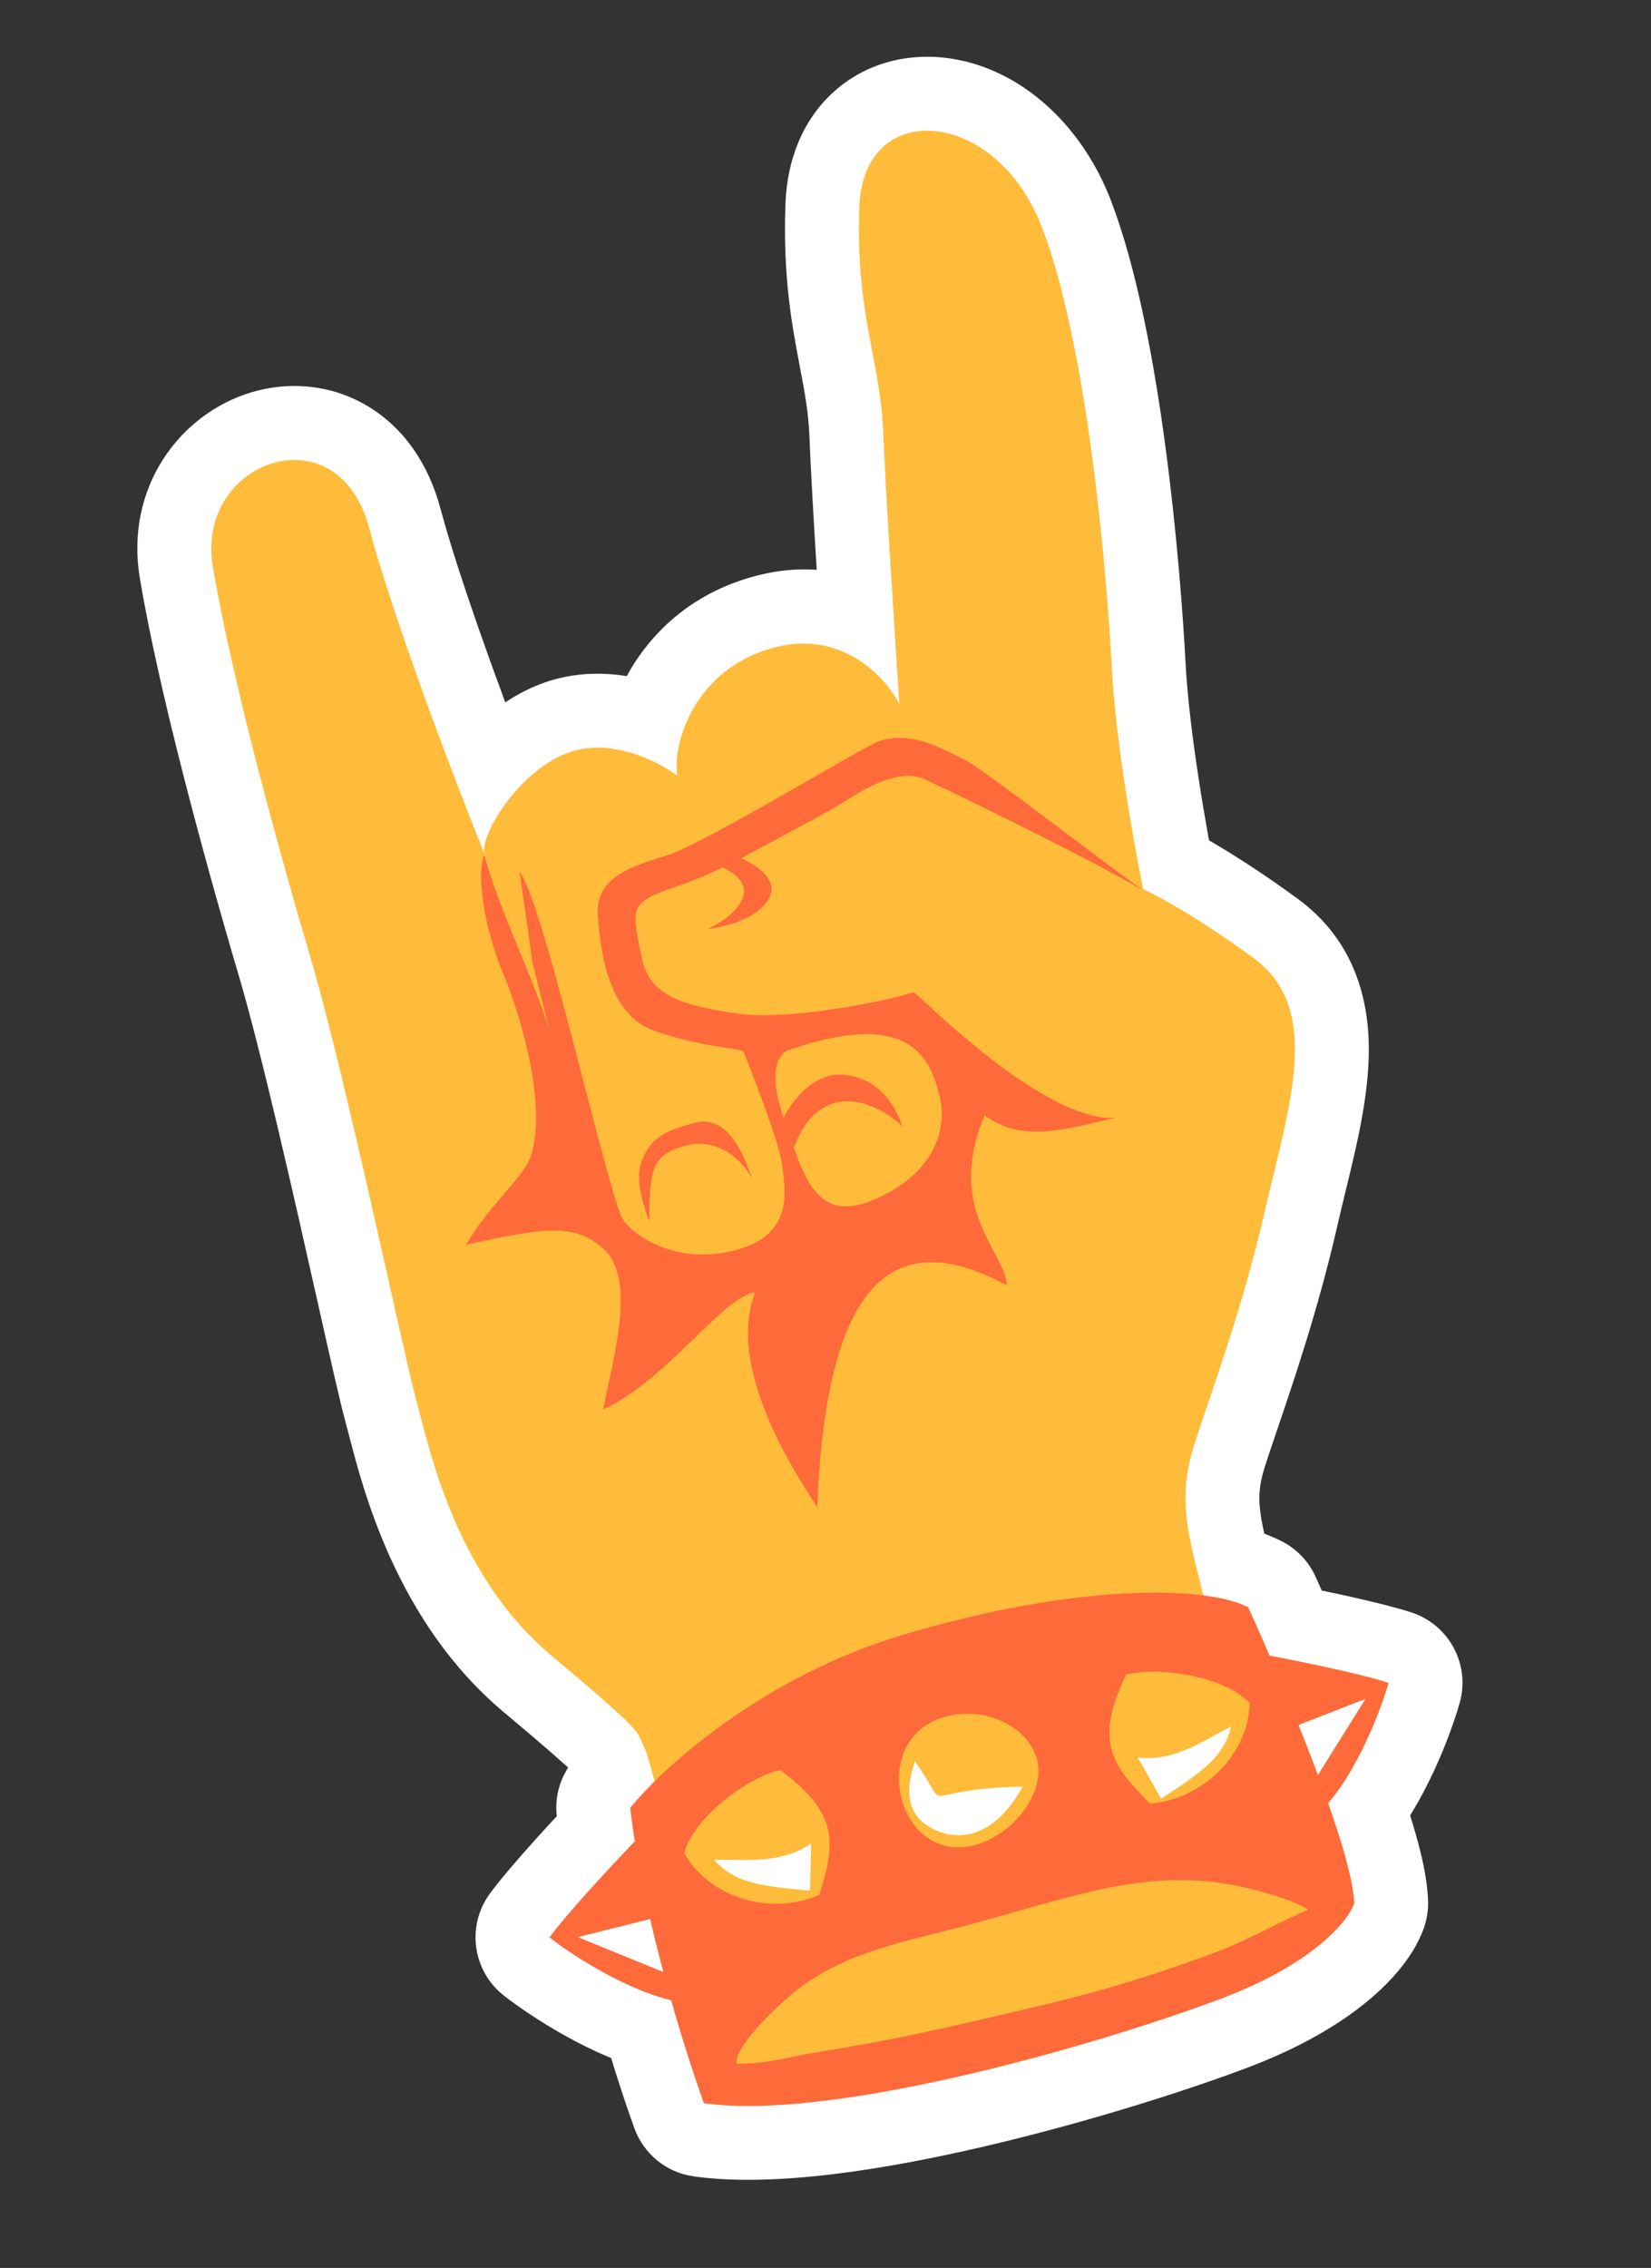 <svg width="67" height="92" viewBox="0 0 67 92" fill="none" xmlns="http://www.w3.org/2000/svg">
<rect x="0" y="0" width="67" height="92" fill="#333333" stroke="none"/>
<mask id="path-1-outside-1_1408_6105" maskUnits="userSpaceOnUse" x="2.318" y="0.032" width="63.76" height="91.427" fill="black">
<rect fill="white" x="2.318" y="0.032" width="63.76" height="91.427"/>
<path fill-rule="evenodd" clip-rule="evenodd" d="M19.662 34.649C18.526 31.825 15.997 25.222 14.974 21.398C13.694 16.619 7.913 18.699 8.636 22.98C9.359 27.261 11.077 33.688 12.56 38.702C13.536 42.001 14.882 47.996 15.835 52.241C16.33 54.446 16.719 56.179 16.895 56.817C16.942 56.988 16.994 57.186 17.051 57.408C17.624 59.615 18.806 64.17 22.364 67.151C25.768 70.003 25.849 70.197 26.039 70.652C26.067 70.72 26.099 70.795 26.144 70.885C26.24 71.076 26.392 71.597 26.563 72.262C26.148 72.672 25.816 73.037 25.576 73.335C25.625 73.778 25.688 74.233 25.761 74.695C24.783 75.714 23.03 77.597 22.298 78.593C23.215 79.306 25.332 80.682 27.235 81.143C27.735 82.898 28.232 84.398 28.566 85.316C33.925 86.071 44.902 82.835 49.584 81.063C53.329 79.646 54.725 77.901 54.956 77.206C54.931 76.364 54.501 74.858 53.9 73.146C55.153 71.675 56.036 69.363 56.349 68.264C55.244 67.906 52.965 67.436 51.524 67.16C51.204 66.421 50.906 65.75 50.654 65.197C50.244 64.985 49.628 64.818 48.831 64.716L48.532 63.514C48.025 61.483 47.928 60.301 48.482 58.553C48.608 58.156 48.777 57.658 48.974 57.08L48.974 57.08C49.642 55.115 50.63 52.21 51.346 49.061C51.459 48.562 51.581 48.064 51.701 47.57L51.701 47.57C52.563 44.026 53.373 40.695 50.888 38.878C48.623 37.221 46.946 36.315 46.391 36.069C46.032 34.322 45.274 30.075 45.117 27.072C44.921 23.319 44.157 14.162 42.301 9.257C40.445 4.353 35.035 3.952 34.873 8.369C34.777 11.008 35.1 12.709 35.402 14.292L35.402 14.292C35.605 15.358 35.797 16.37 35.845 17.578C35.939 19.982 36.32 25.9 36.499 28.559C35.963 27.506 34.211 25.571 31.498 26.248C28.106 27.095 27.264 30.306 27.492 31.471C26.814 30.952 25.043 30.018 23.377 30.434C21.294 30.953 19.447 33.789 19.662 34.649Z"/>
</mask>
<path fill-rule="evenodd" clip-rule="evenodd" d="M19.662 34.649C18.526 31.825 15.997 25.222 14.974 21.398C13.694 16.619 7.913 18.699 8.636 22.98C9.359 27.261 11.077 33.688 12.56 38.702C13.536 42.001 14.882 47.996 15.835 52.241C16.33 54.446 16.719 56.179 16.895 56.817C16.942 56.988 16.994 57.186 17.051 57.408C17.624 59.615 18.806 64.17 22.364 67.151C25.768 70.003 25.849 70.197 26.039 70.652C26.067 70.72 26.099 70.795 26.144 70.885C26.24 71.076 26.392 71.597 26.563 72.262C26.148 72.672 25.816 73.037 25.576 73.335C25.625 73.778 25.688 74.233 25.761 74.695C24.783 75.714 23.03 77.597 22.298 78.593C23.215 79.306 25.332 80.682 27.235 81.143C27.735 82.898 28.232 84.398 28.566 85.316C33.925 86.071 44.902 82.835 49.584 81.063C53.329 79.646 54.725 77.901 54.956 77.206C54.931 76.364 54.501 74.858 53.9 73.146C55.153 71.675 56.036 69.363 56.349 68.264C55.244 67.906 52.965 67.436 51.524 67.16C51.204 66.421 50.906 65.75 50.654 65.197C50.244 64.985 49.628 64.818 48.831 64.716L48.532 63.514C48.025 61.483 47.928 60.301 48.482 58.553C48.608 58.156 48.777 57.658 48.974 57.08L48.974 57.08C49.642 55.115 50.63 52.21 51.346 49.061C51.459 48.562 51.581 48.064 51.701 47.57L51.701 47.57C52.563 44.026 53.373 40.695 50.888 38.878C48.623 37.221 46.946 36.315 46.391 36.069C46.032 34.322 45.274 30.075 45.117 27.072C44.921 23.319 44.157 14.162 42.301 9.257C40.445 4.353 35.035 3.952 34.873 8.369C34.777 11.008 35.1 12.709 35.402 14.292L35.402 14.292C35.605 15.358 35.797 16.37 35.845 17.578C35.939 19.982 36.32 25.9 36.499 28.559C35.963 27.506 34.211 25.571 31.498 26.248C28.106 27.095 27.264 30.306 27.492 31.471C26.814 30.952 25.043 30.018 23.377 30.434C21.294 30.953 19.447 33.789 19.662 34.649Z" fill="#FF6A3B"/>
<path d="M14.974 21.398L17.872 20.623L14.974 21.398ZM19.662 34.649L16.879 35.769C17.467 37.231 19.088 37.989 20.587 37.502C22.087 37.016 22.954 35.452 22.573 33.922L19.662 34.649ZM8.636 22.98L5.678 23.48L8.636 22.98ZM12.56 38.702L9.683 39.553L12.56 38.702ZM15.835 52.241L12.907 52.898L15.835 52.241ZM16.895 56.817L19.787 56.018L16.895 56.817ZM17.051 57.408L14.147 58.162L17.051 57.408ZM22.364 67.151L20.438 69.451L20.438 69.451L22.364 67.151ZM26.039 70.652L28.807 69.495L28.807 69.495L26.039 70.652ZM26.144 70.885L23.463 72.231L23.463 72.231L26.144 70.885ZM26.563 72.262L28.669 74.399C29.431 73.649 29.735 72.549 29.468 71.513L26.563 72.262ZM25.576 73.335L23.243 71.448C22.738 72.072 22.504 72.873 22.594 73.671L25.576 73.335ZM25.761 74.695L27.926 76.772C28.575 76.095 28.871 75.153 28.724 74.226L25.761 74.695ZM22.298 78.593L19.881 76.815C18.919 78.124 19.173 79.962 20.455 80.96L22.298 78.593ZM27.235 81.143L30.121 80.322C29.825 79.282 28.992 78.482 27.942 78.228L27.235 81.143ZM28.566 85.316L25.747 86.342C26.126 87.384 27.049 88.133 28.148 88.287L28.566 85.316ZM49.584 81.063L48.522 78.257L48.522 78.257L49.584 81.063ZM54.956 77.206L57.804 78.148C57.913 77.816 57.964 77.468 57.954 77.118L54.956 77.206ZM53.9 73.146L51.616 71.201C50.923 72.013 50.715 73.133 51.069 74.14L53.9 73.146ZM56.349 68.264L59.234 69.087C59.678 67.533 58.81 65.907 57.273 65.409L56.349 68.264ZM51.524 67.16L48.77 68.35C49.164 69.263 49.985 69.921 50.961 70.107L51.524 67.16ZM50.654 65.197L53.384 63.953C53.105 63.341 52.629 62.841 52.032 62.532L50.654 65.197ZM48.831 64.716L45.921 65.442C46.22 66.642 47.224 67.535 48.451 67.692L48.831 64.716ZM48.482 58.553L51.341 59.461L51.341 59.461L48.482 58.553ZM48.974 57.08L46.149 56.069C46.144 56.084 46.139 56.099 46.134 56.114L48.974 57.08ZM48.974 57.08L51.799 58.09C51.804 58.075 51.809 58.06 51.814 58.045L48.974 57.08ZM51.346 49.061L48.421 48.396L48.421 48.396L51.346 49.061ZM51.701 47.57L48.813 46.757C48.803 46.792 48.794 46.827 48.786 46.861L51.701 47.57ZM51.701 47.57L54.588 48.384C54.598 48.349 54.607 48.314 54.616 48.279L51.701 47.57ZM50.888 38.878L52.658 36.456L52.658 36.456L50.888 38.878ZM46.391 36.069L43.452 36.673C43.647 37.623 44.289 38.419 45.175 38.812L46.391 36.069ZM45.117 27.072L42.121 27.229L42.121 27.229L45.117 27.072ZM42.301 9.257L45.107 8.195L42.301 9.257ZM34.873 8.369L37.871 8.479L37.871 8.479L34.873 8.369ZM35.402 14.292L32.455 14.853C32.465 14.909 32.477 14.964 32.491 15.019L35.402 14.292ZM35.402 14.292L38.349 13.731C38.338 13.676 38.326 13.621 38.312 13.566L35.402 14.292ZM35.845 17.578L38.842 17.461L38.842 17.461L35.845 17.578ZM36.499 28.559L33.827 29.921C34.474 31.191 35.924 31.83 37.298 31.451C38.671 31.071 39.588 29.779 39.492 28.357L36.499 28.559ZM27.492 31.471L25.667 33.853C26.657 34.611 28.012 34.678 29.072 34.021C30.132 33.364 30.675 32.12 30.436 30.896L27.492 31.471ZM12.076 22.174C13.152 26.195 15.746 32.953 16.879 35.769L22.445 33.529C21.305 30.697 18.842 24.249 17.872 20.623L12.076 22.174ZM11.594 22.48C11.562 22.293 11.573 22.161 11.59 22.075C11.608 21.988 11.637 21.92 11.671 21.867C11.746 21.75 11.851 21.685 11.922 21.663C11.98 21.646 11.93 21.676 11.842 21.625C11.807 21.605 11.818 21.599 11.86 21.658C11.905 21.721 11.996 21.875 12.076 22.174L17.872 20.623C17.388 18.815 16.37 17.311 14.842 16.429C13.332 15.558 11.642 15.48 10.186 15.92C7.288 16.796 5.054 19.785 5.678 23.48L11.594 22.48ZM15.437 37.851C13.959 32.853 12.285 26.572 11.594 22.48L5.678 23.48C6.433 27.95 8.196 34.524 9.683 39.553L15.437 37.851ZM18.762 51.584C17.82 47.387 16.448 41.271 15.437 37.851L9.683 39.553C10.623 42.732 11.944 48.604 12.907 52.898L18.762 51.584ZM19.787 56.018C19.636 55.472 19.27 53.847 18.762 51.584L12.907 52.898C13.389 55.045 13.802 56.886 14.003 57.616L19.787 56.018ZM19.955 56.655C19.899 56.439 19.841 56.216 19.787 56.018L14.003 57.616C14.043 57.759 14.088 57.933 14.147 58.162L19.955 56.655ZM24.291 64.852C21.557 62.561 20.546 58.933 19.955 56.655L14.147 58.162C14.702 60.298 16.055 65.779 20.438 69.451L24.291 64.852ZM28.807 69.495C28.75 69.358 28.61 69.012 28.331 68.609C28.089 68.257 27.803 67.949 27.51 67.662C26.941 67.101 25.975 66.263 24.291 64.852L20.438 69.451C22.157 70.892 22.934 71.576 23.303 71.939C23.48 72.113 23.463 72.117 23.395 72.019C23.292 71.87 23.233 71.718 23.271 71.809L28.807 69.495ZM28.825 69.54C28.828 69.545 28.829 69.548 28.828 69.546C28.828 69.544 28.826 69.54 28.822 69.532C28.819 69.523 28.814 69.513 28.807 69.495L23.271 71.809C23.301 71.88 23.366 72.039 23.463 72.231L28.825 69.54ZM29.468 71.513C29.378 71.162 29.286 70.823 29.198 70.532C29.133 70.314 29.006 69.899 28.825 69.54L23.463 72.231C23.427 72.159 23.406 72.109 23.401 72.095C23.394 72.078 23.392 72.073 23.397 72.086C23.406 72.113 23.425 72.168 23.452 72.26C23.508 72.443 23.577 72.697 23.658 73.011L29.468 71.513ZM24.458 70.125C23.979 70.597 23.568 71.046 23.243 71.448L27.908 75.222C28.064 75.029 28.316 74.747 28.669 74.399L24.458 70.125ZM22.594 73.671C22.65 74.164 22.719 74.663 22.798 75.163L28.724 74.226C28.657 73.803 28.601 73.393 28.557 72.999L22.594 73.671ZM24.715 80.37C25.309 79.562 26.916 77.824 27.926 76.772L23.596 72.618C22.649 73.605 20.752 75.632 19.881 76.815L24.715 80.37ZM27.942 78.228C27.359 78.087 26.62 77.767 25.855 77.341C25.109 76.926 24.479 76.489 24.141 76.225L20.455 80.96C21.494 81.768 24.012 83.449 26.529 84.059L27.942 78.228ZM24.35 81.965C24.868 83.782 25.386 85.35 25.747 86.342L31.385 84.291C31.078 83.445 30.602 82.013 30.121 80.322L24.35 81.965ZM28.148 88.287C31.437 88.75 36.012 87.994 40.012 87.058C44.142 86.091 48.183 84.801 50.645 83.869L48.522 78.257C46.303 79.097 42.514 80.31 38.645 81.216C34.647 82.152 31.053 82.637 28.984 82.346L28.148 88.287ZM50.645 83.869C52.779 83.062 54.364 82.116 55.501 81.175C56.552 80.305 57.437 79.256 57.804 78.148L52.107 76.263C52.195 75.999 52.278 75.932 52.183 76.054C52.11 76.147 51.953 76.322 51.675 76.553C51.12 77.012 50.133 77.648 48.522 78.257L50.645 83.869ZM57.954 77.118C57.931 76.336 57.741 75.473 57.542 74.728C57.329 73.931 57.045 73.049 56.73 72.152L51.069 74.14C51.355 74.956 51.587 75.682 51.745 76.276C51.825 76.573 51.88 76.815 51.915 77.005C51.933 77.099 51.944 77.171 51.95 77.224C51.956 77.278 51.957 77.299 51.957 77.293L57.954 77.118ZM53.465 67.44C53.35 67.841 53.105 68.547 52.755 69.304C52.396 70.08 51.996 70.755 51.616 71.201L56.183 75.092C57.849 73.137 58.877 70.34 59.234 69.087L53.465 67.44ZM50.961 70.107C52.443 70.39 54.531 70.829 55.426 71.118L57.273 65.409C55.957 64.984 53.486 64.481 52.086 64.214L50.961 70.107ZM54.278 65.971C53.951 65.214 53.645 64.526 53.384 63.953L47.924 66.441C48.167 66.975 48.457 67.627 48.77 68.35L54.278 65.971ZM52.032 62.532C51.175 62.089 50.165 61.862 49.212 61.74L48.451 67.692C48.745 67.73 48.965 67.774 49.117 67.815C49.278 67.857 49.317 67.883 49.276 67.862L52.032 62.532ZM45.621 64.24L45.921 65.442L51.742 63.99L51.442 62.787L45.621 64.24ZM45.622 57.646C45.263 58.78 45.082 59.845 45.11 60.999C45.136 62.102 45.351 63.161 45.621 64.24L51.442 62.787C51.205 61.836 51.118 61.288 51.108 60.856C51.099 60.474 51.147 60.074 51.341 59.461L45.622 57.646ZM46.134 56.114C45.941 56.682 45.76 57.212 45.622 57.646L51.341 59.461C51.456 59.099 51.614 58.635 51.814 58.045L46.134 56.114ZM46.149 56.069L46.149 56.069L51.799 58.09L51.799 58.09L46.149 56.069ZM48.421 48.396C47.744 51.374 46.804 54.143 46.134 56.114L51.814 58.045C52.48 56.087 53.517 53.046 54.271 49.726L48.421 48.396ZM48.786 46.861C48.666 47.352 48.54 47.872 48.421 48.396L54.271 49.726C54.379 49.253 54.495 48.777 54.616 48.279L48.786 46.861ZM48.813 46.757L48.813 46.757L54.588 48.384L54.588 48.384L48.813 46.757ZM49.117 41.299C49.337 41.461 49.549 41.673 49.549 42.577C49.55 43.646 49.242 44.984 48.786 46.861L54.616 48.279C55.021 46.612 55.55 44.513 55.549 42.576C55.549 40.474 54.923 38.112 52.658 36.456L49.117 41.299ZM45.175 38.812C45.475 38.945 46.964 39.725 49.117 41.299L52.658 36.456C50.281 34.718 48.416 33.685 47.606 33.326L45.175 38.812ZM42.121 27.229C42.291 30.465 43.086 34.891 43.452 36.673L49.329 35.465C48.977 33.752 48.258 29.686 48.113 26.916L42.121 27.229ZM39.495 10.319C40.294 12.429 40.915 15.655 41.358 18.991C41.792 22.266 42.026 25.412 42.121 27.229L48.113 26.916C48.012 24.979 47.766 21.67 47.306 18.201C46.853 14.794 46.164 10.989 45.107 8.195L39.495 10.319ZM37.871 8.479C37.889 7.992 38.024 8.025 37.857 8.177C37.692 8.326 37.559 8.293 37.652 8.303C37.89 8.327 38.88 8.692 39.495 10.319L45.107 8.195C43.867 4.918 41.223 2.631 38.252 2.333C36.74 2.181 35.108 2.57 33.826 3.732C32.541 4.898 31.939 6.537 31.875 8.259L37.871 8.479ZM38.349 13.731C38.059 12.207 37.787 10.773 37.871 8.479L31.875 8.259C31.766 11.244 32.142 13.212 32.455 14.853L38.349 13.731ZM38.312 13.566L38.312 13.566L32.491 15.019L32.491 15.019L38.312 13.566ZM38.842 17.461C38.785 16 38.549 14.784 38.349 13.731L32.455 14.853C32.66 15.932 32.809 16.739 32.847 17.696L38.842 17.461ZM39.492 28.357C39.313 25.685 38.935 19.814 38.842 17.461L32.847 17.696C32.943 20.15 33.328 26.115 33.506 28.76L39.492 28.357ZM32.224 29.159C32.49 29.092 32.675 29.102 32.802 29.125C32.937 29.15 33.075 29.204 33.218 29.294C33.366 29.387 33.506 29.511 33.626 29.646C33.75 29.787 33.814 29.897 33.827 29.921L39.172 27.196C38.337 25.559 35.446 22.171 30.771 23.337L32.224 29.159ZM30.436 30.896C30.479 31.117 30.434 31.123 30.481 30.896C30.52 30.712 30.601 30.474 30.738 30.235C30.991 29.795 31.418 29.36 32.224 29.159L30.771 23.337C28.186 23.983 26.496 25.576 25.537 27.245C24.664 28.763 24.263 30.59 24.547 32.047L30.436 30.896ZM24.103 33.344C24.194 33.322 24.439 33.308 24.852 33.447C25.26 33.583 25.579 33.785 25.667 33.853L29.317 29.09C28.727 28.638 27.822 28.114 26.758 27.757C25.699 27.403 24.226 27.13 22.65 27.523L24.103 33.344ZM22.573 33.922C22.701 34.437 22.621 34.806 22.609 34.863C22.588 34.963 22.571 34.984 22.6 34.919C22.657 34.791 22.792 34.552 23.013 34.272C23.23 33.997 23.473 33.754 23.705 33.577C23.818 33.491 23.914 33.432 23.988 33.394C24.025 33.375 24.053 33.362 24.073 33.355C24.083 33.351 24.091 33.348 24.096 33.347C24.098 33.346 24.1 33.345 24.102 33.345C24.102 33.345 24.103 33.345 24.103 33.344C24.103 33.344 24.103 33.344 24.103 33.344C24.104 33.344 24.102 33.345 24.103 33.344C24.104 33.344 24.102 33.345 24.103 33.344L22.65 27.523C20.684 28.014 19.185 29.437 18.303 30.556C17.828 31.157 17.412 31.821 17.118 32.482C16.971 32.811 16.829 33.199 16.739 33.621C16.659 33.999 16.569 34.645 16.751 35.375L22.573 33.922Z" fill="white" mask="url(#path-1-outside-1_1408_6105)"/>
<path d="M14.974 21.398C15.997 25.222 18.526 31.825 19.662 34.649C19.447 33.789 21.294 30.953 23.377 30.434C25.043 30.018 26.814 30.952 27.492 31.471C27.264 30.306 28.106 27.095 31.498 26.248C34.211 25.571 35.963 27.506 36.499 28.559C36.32 25.9 35.939 19.982 35.845 17.578C35.727 14.574 34.712 12.785 34.873 8.369C35.035 3.952 40.445 4.353 42.301 9.257C44.157 14.162 44.921 23.319 45.117 27.072C45.274 30.075 46.032 34.322 46.391 36.069C46.946 36.315 48.623 37.221 50.888 38.878C53.719 40.949 52.273 44.984 51.346 49.061C50.419 53.138 49.036 56.806 48.482 58.553C47.928 60.301 48.025 61.483 48.532 63.514L50.31 70.639L27.503 76.331C27.166 74.746 26.421 71.437 26.144 70.885C25.798 70.195 26.281 70.433 22.364 67.151C18.448 63.87 17.41 58.682 16.895 56.817C16.38 54.952 14.043 43.716 12.56 38.702C11.077 33.688 9.359 27.261 8.636 22.98C7.913 18.699 13.694 16.619 14.974 21.398Z" fill="#FFBC3B"/>
<path d="M20.384 39.404C19.879 38.234 19.259 35.81 19.643 34.668C20.296 37.022 21.699 39.769 22.304 41.824L21.607 39.031L21.085 35.355C22.103 36.719 24.715 48.656 25.288 49.477C25.86 50.299 27.671 51.333 29.939 50.689C32.208 50.044 31.865 48.331 31.747 47.292C31.652 46.46 30.65 43.842 30.161 42.637C29.686 42.494 28.328 42.443 26.521 41.8C24.715 41.157 24.369 38.693 24.26 37.12C24.15 35.546 25.72 35.126 27.098 34.689C28.475 34.252 33.998 30.922 35.376 30.203C36.754 29.483 38.221 30.367 39.169 30.833C39.928 31.206 44.248 34.601 46.412 36.13C43.666 34.536 38.19 31.919 37.499 31.603C36.635 31.208 35.386 31.806 34.566 32.335C33.747 32.864 32.831 33.335 30.388 34.651C27.945 35.967 26.943 36.033 26.281 36.446C25.619 36.86 25.719 37.286 26.043 38.85C26.367 40.414 27.665 40.781 29.96 41.122C31.795 41.395 35.661 40.705 37.078 40.25C37.38 40.489 38.383 41.46 39.177 42.104C42.329 44.791 44.307 45.458 45.286 45.333C42.993 45.905 41.387 46.306 39.96 45.242C38.34 49.073 40.784 50.742 40.851 52.138C36.686 49.893 33.548 51.26 33.166 61.135C28.742 54.532 30.97 52.333 30.558 52.436C29.189 52.777 27.03 56.006 24.476 57.178C24.869 55.144 25.838 51.93 24.518 50.692C23.349 49.596 22.102 49.799 18.916 50.494C19.875 48.81 21.289 47.791 21.581 46.776C22.201 44.619 21.016 40.866 20.384 39.404Z" fill="#FF6A3B"/>
<path d="M31.778 45.266C31.137 43.423 31.635 42.73 31.963 42.613C37.132 40.802 37.779 43.169 38.106 44.365C38.432 45.561 38.143 47.458 35.581 48.619C33.018 49.78 32.579 47.569 31.778 45.266Z" fill="#FFBC3B"/>
<path d="M34.313 43.605C33.016 43.441 32.084 44.729 31.779 45.393L32.222 46.539C33.332 43.625 35.687 44.768 36.636 45.714C36.438 45.196 35.934 43.812 34.313 43.605Z" fill="#FF6A3B"/>
<path d="M31.22 36.406C31.625 35.629 30.539 34.988 29.945 34.764L28.74 34.966C31.385 35.81 29.822 37.171 28.717 37.691C29.261 37.602 30.713 37.377 31.22 36.406Z" fill="#FF6A3B"/>
<path d="M28.223 45.544C26.942 45.867 26.32 46.204 25.996 47.245C25.736 48.082 26.349 49.541 26.349 49.541C26.374 47.445 26.418 46.874 27.804 46.48C29.05 46.125 30.084 46.987 30.517 47.806C30.319 47.288 29.698 45.172 28.223 45.544Z" fill="#FF6A3B"/>
<path d="M22.298 78.594C23.094 77.512 25.097 75.38 25.998 74.45L28.025 81.281C25.954 81.086 23.344 79.409 22.298 78.594Z" fill="#FF6A3B"/>
<path d="M56.35 68.266C55.058 67.848 52.162 67.275 50.876 67.041L53.319 73.74C54.88 72.388 55.99 69.527 56.35 68.266Z" fill="#FF6A3B"/>
<path d="M27.425 80.203L23.445 78.582L26.95 77.707L27.425 80.203Z" fill="white"/>
<path d="M53.16 72.523L55.414 68.918L52.053 70.228L53.16 72.523Z" fill="white"/>
<path d="M36.591 66.335C30.94 68.03 26.893 71.71 25.576 73.338C26.067 77.695 27.774 83.141 28.566 85.32C33.925 86.074 44.902 82.838 49.584 81.067C53.329 79.65 54.725 77.904 54.956 77.209C54.892 75.013 52.061 68.288 50.654 65.2C48.943 64.316 43.655 64.217 36.591 66.335Z" fill="#FF6A3B"/>
<path d="M31.846 81.141C30.823 82.058 29.782 83.249 29.899 83.72C31.323 83.705 31.86 83.46 33.114 83.258C35.78 82.828 37.272 82.514 39.911 81.902C43.953 80.964 45.512 80.588 49.235 79.234C50.602 78.737 52.209 77.811 53.078 77.481C52.882 77.253 51.508 76.774 50.333 76.527C46.705 75.766 43.87 76.829 39.86 77.935C36.571 78.842 34.078 79.143 31.846 81.141Z" fill="#FFBC3B"/>
<path d="M27.767 75.176C28.134 73.761 30.309 72.106 31.66 71.806C34.029 73.553 33.925 74.722 33.247 76.873C31.216 77.753 28.738 76.933 27.767 75.176Z" fill="#FFBC3B"/>
<path d="M50.714 69.09C49.725 68.014 47.028 67.575 45.694 67.945C44.424 70.6 45.065 71.583 46.674 73.163C48.881 72.986 50.682 71.098 50.714 69.09Z" fill="#FFBC3B"/>
<path d="M42.008 71.149C41.353 69.55 38.892 68.989 37.422 70.103C35.809 71.326 36.377 74.346 38.318 74.869C40.299 75.402 42.742 72.939 42.008 71.149Z" fill="#FFBC3B"/>
<path d="M32.872 76.697C30.745 76.514 29.773 76.346 28.984 75.445C30.434 75.431 31.672 75.612 32.919 74.786L32.872 76.697Z" fill="white"/>
<path d="M47.118 72.967C48.909 71.806 49.689 71.201 49.962 70.035C48.675 70.704 47.668 71.445 46.179 71.302L47.118 72.967Z" fill="white"/>
<path d="M38.007 74.26C39.139 74.746 40.477 74.347 41.498 72.476C36.898 72.58 38.73 73.709 37.13 71.451C36.654 72.838 36.889 73.78 38.007 74.26Z" fill="white"/>
</svg>
